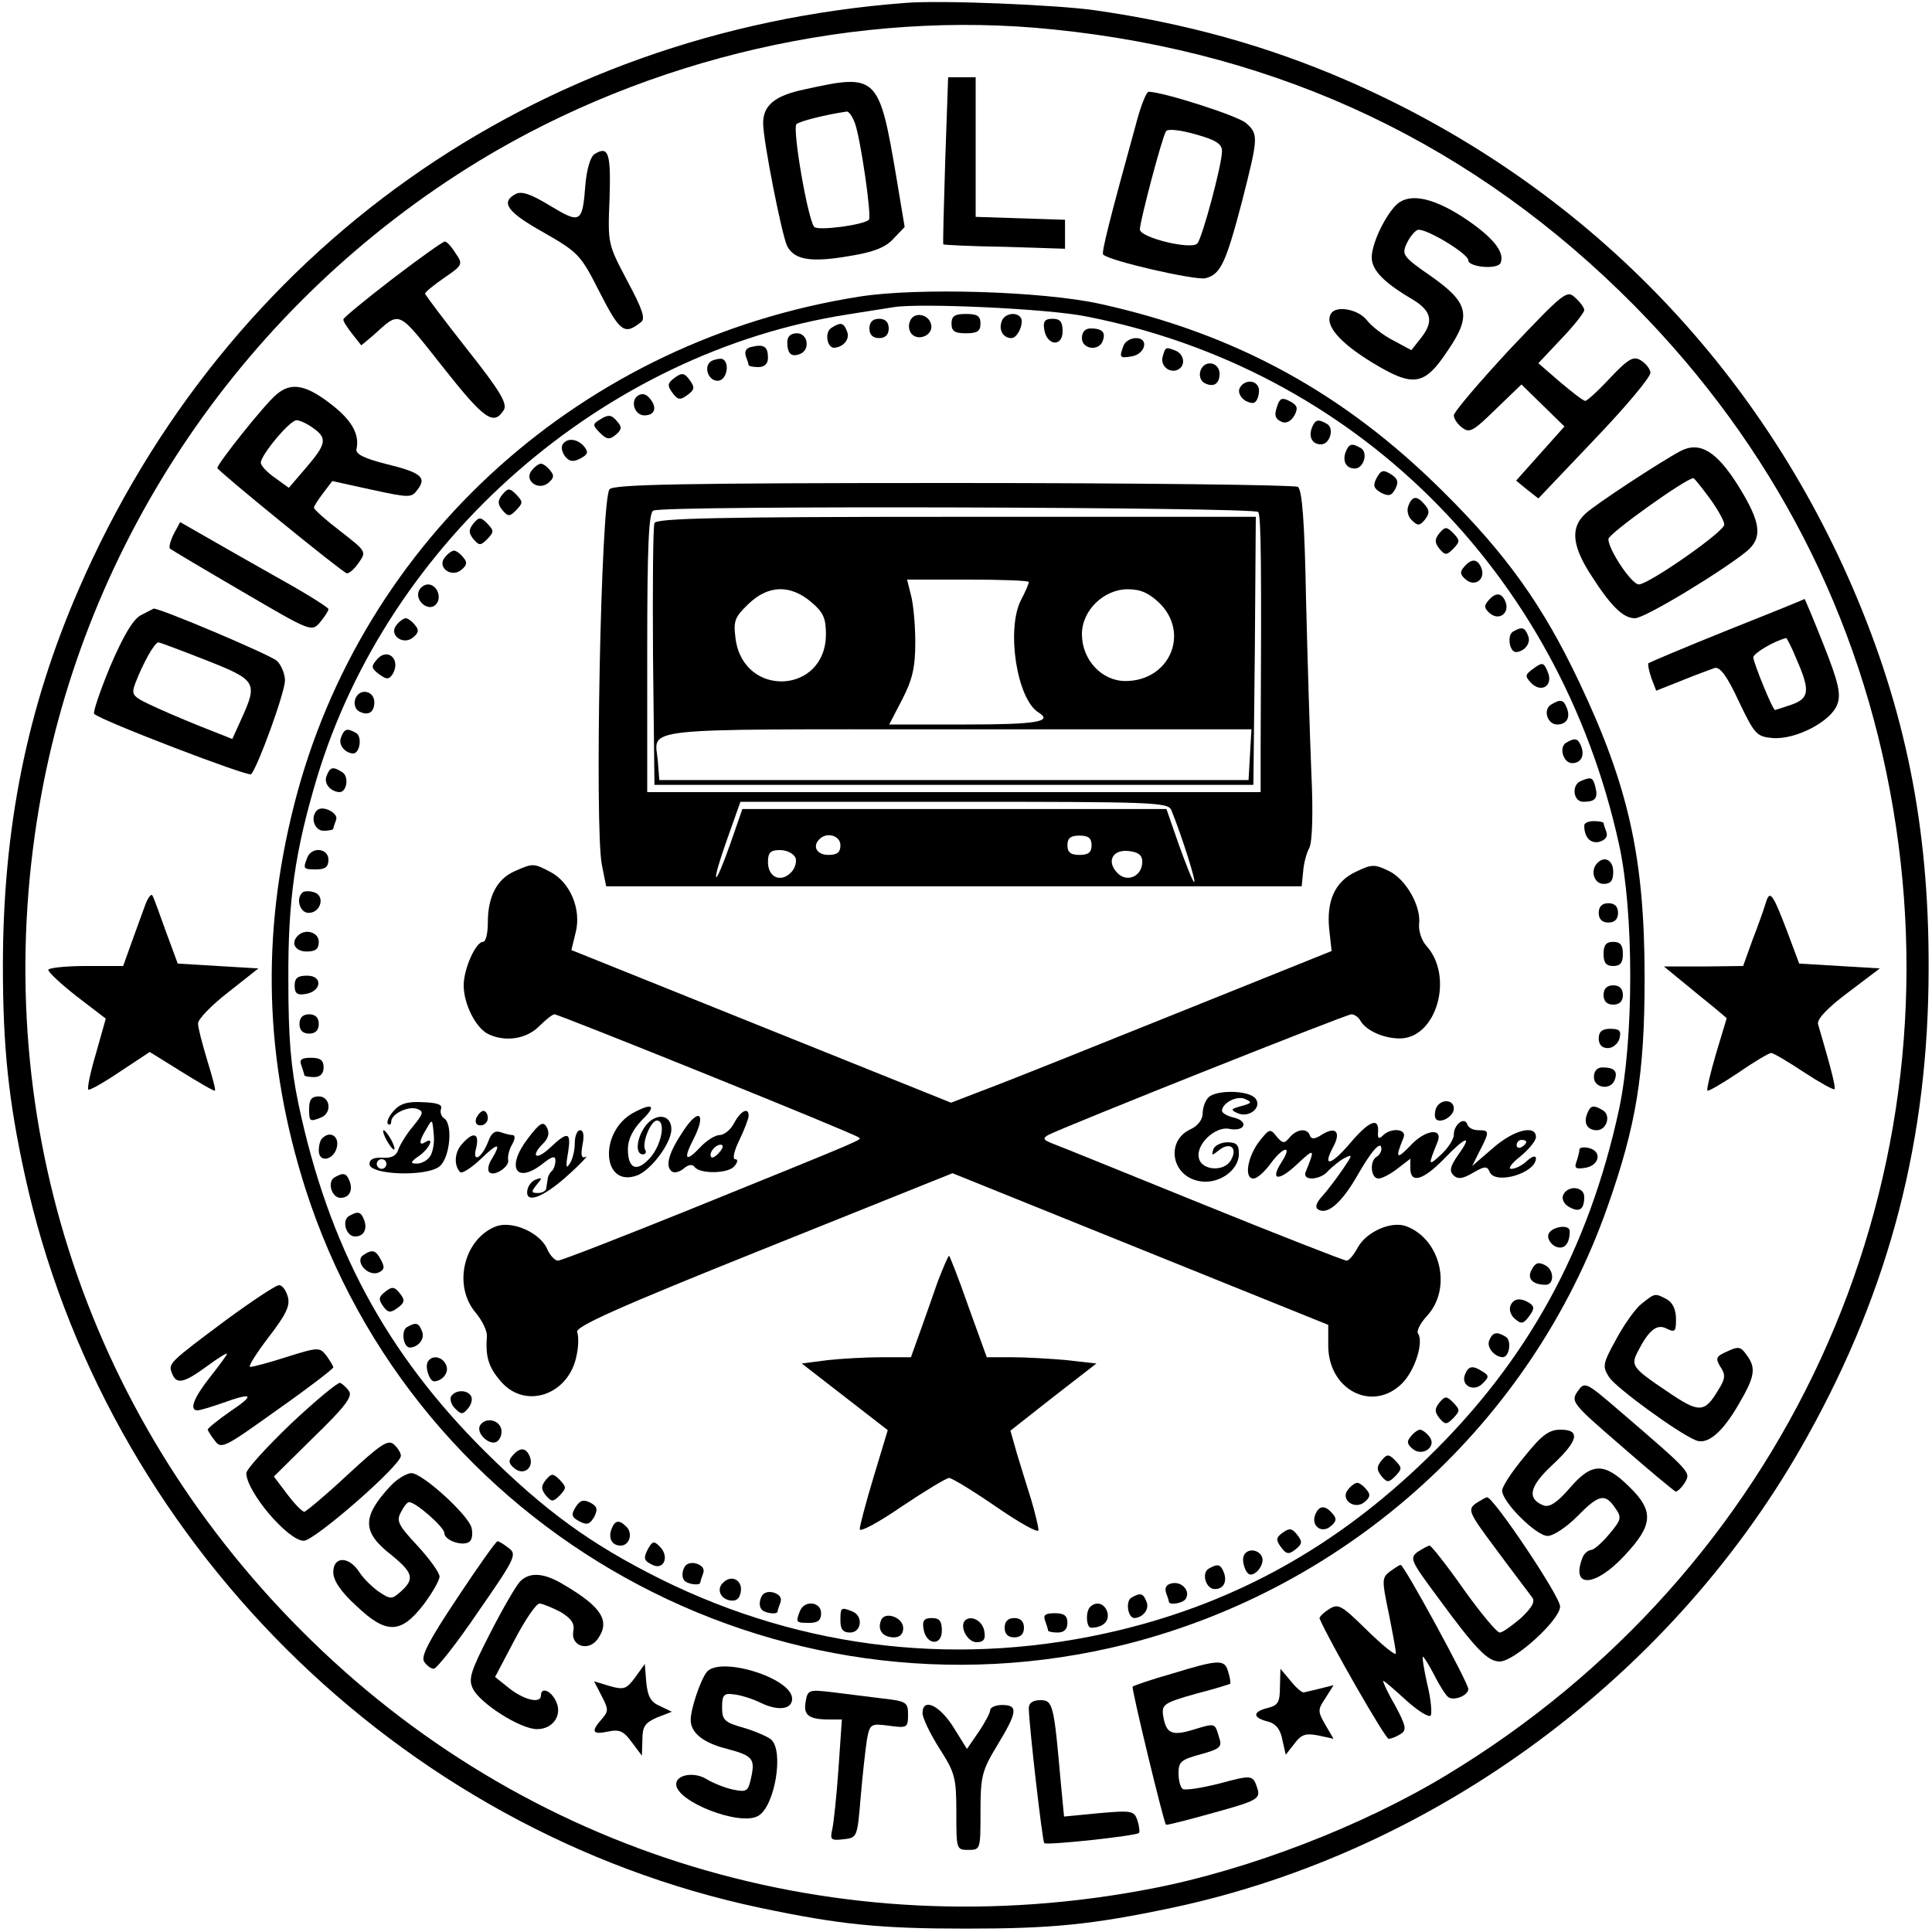 <?xml version="1.0" standalone="no"?>
<!DOCTYPE svg PUBLIC "-//W3C//DTD SVG 20010904//EN"
 "http://www.w3.org/TR/2001/REC-SVG-20010904/DTD/svg10.dtd">
<svg version="1.0" xmlns="http://www.w3.org/2000/svg"
 width="400pt" height="400pt" viewBox="0 0 400 400"
 preserveAspectRatio="xMidYMid meet">

<g transform="translate(0,400) scale(0.1,-0.1)"
fill="#000000" stroke="none">
<path d="M1875 3994 c-768 -58 -1407 -511 -1712 -1214 -107 -246 -157 -494
-157 -780 0 -169 12 -280 45 -431 164 -754 772 -1360 1523 -1519 166 -35 249
-43 426 -43 177 0 260 8 426 43 548 116 1044 484 1317 978 170 306 250 615
250 967 1 292 -48 535 -158 790 -206 476 -574 844 -1050 1050 -162 70 -330
117 -520 144 -80 11 -316 21 -390 15z m306 -55 c473 -48 875 -240 1204 -573
286 -290 467 -642 534 -1037 136 -797 -227 -1583 -924 -2004 -175 -106 -409
-196 -610 -235 -651 -126 -1299 70 -1761 534 -452 453 -650 1076 -543 1705 94
553 427 1043 911 1338 352 214 786 314 1189 272z"/>
<path d="M1957 3668 c-3 -95 -5 -173 -4 -174 1 -1 58 -4 127 -5 l125 -4 0 30
0 30 -92 3 -93 3 0 144 0 145 -28 0 -29 0 -6 -172z"/>
<path d="M1666 3815 c-62 -13 -86 -33 -86 -70 0 -36 39 -234 50 -255 15 -28
49 -34 129 -20 50 8 75 18 91 36 l23 24 -17 102 c-36 213 -40 216 -190 183z
m104 -70 c12 -33 35 -193 29 -200 -12 -11 -104 -23 -113 -15 -13 13 -46 203
-37 213 6 6 62 20 104 26 4 1 12 -10 17 -24z"/>
<path d="M2356 3758 c-58 -210 -76 -281 -72 -285 12 -13 191 -54 212 -49 31 8
42 31 76 161 33 130 34 137 8 160 -16 15 -173 65 -202 65 -4 0 -14 -24 -22
-52z m174 -71 c0 -28 -41 -180 -51 -191 -12 -14 -119 12 -119 29 0 17 46 191
54 203 3 6 29 3 61 -6 43 -12 55 -20 55 -35z"/>
<path d="M1231 3681 c-9 -6 -16 -31 -19 -63 -6 -80 -10 -82 -73 -44 -41 25
-60 31 -72 24 -31 -17 -17 -37 58 -79 73 -42 77 -46 117 -125 42 -82 51 -88
85 -61 10 7 3 27 -28 85 -40 76 -41 76 -37 170 3 95 -2 111 -31 93z"/>
<path d="M2888 3573 c-25 -28 -48 -80 -48 -106 0 -26 25 -52 83 -86 42 -25 46
-47 18 -82 l-19 -24 -37 20 c-20 10 -45 29 -55 42 -18 23 -64 31 -74 14 -15
-23 17 -60 84 -101 87 -53 109 -49 158 25 49 72 43 98 -35 153 -58 40 -61 45
-51 67 6 13 16 26 23 29 15 5 105 -49 105 -63 0 -14 61 -20 67 -5 9 23 -18 55
-79 95 -67 43 -115 50 -140 22z"/>
<path d="M813 3423 c-56 -43 -102 -81 -102 -84 -1 -4 8 -17 18 -30 l19 -24 24
20 c58 52 49 56 145 -65 86 -109 105 -122 126 -89 8 13 -7 39 -76 126 -48 61
-87 113 -87 115 0 3 18 18 40 33 38 26 39 28 23 51 -8 13 -18 24 -22 24 -4 0
-53 -35 -108 -77z"/>
<path d="M1780 3386 c-573 -90 -1031 -501 -1171 -1052 -69 -272 -61 -530 23
-794 227 -711 975 -1126 1700 -944 462 117 839 459 996 905 60 170 77 275 77
474 0 249 -33 397 -136 614 -74 156 -149 262 -279 391 -205 205 -431 329 -713
391 -119 26 -376 34 -497 15z m468 -41 c555 -108 980 -528 1104 -1093 31 -140
31 -404 0 -549 -63 -290 -189 -520 -397 -722 -186 -181 -393 -297 -637 -356
-324 -78 -653 -42 -951 106 -144 72 -238 140 -363 264 -205 204 -324 426 -386
719 -16 77 -21 137 -21 256 -1 167 14 268 59 419 149 493 593 881 1099 960 39
6 81 13 95 15 53 9 319 -3 398 -19z"/>
<path d="M1884 3335 c-4 -9 -2 -21 4 -27 15 -15 44 -1 40 19 -4 23 -36 29 -44
8z"/>
<path d="M1970 3330 c0 -16 7 -20 30 -20 23 0 30 4 30 20 0 16 -7 20 -30 20
-23 0 -30 -4 -30 -20z"/>
<path d="M2074 3335 c-7 -18 3 -35 20 -35 14 0 28 35 18 44 -10 11 -33 6 -38
-9z"/>
<path d="M1800 3320 c0 -13 7 -20 20 -20 13 0 20 7 20 20 0 13 -7 20 -20 20
-13 0 -20 -7 -20 -20z"/>
<path d="M2162 3318 c5 -34 38 -37 38 -4 0 20 -5 26 -21 26 -15 0 -20 -5 -17
-22z"/>
<path d="M1721 3321 c-14 -9 -9 -41 6 -41 19 1 33 18 27 33 -7 19 -13 21 -33
8z"/>
<path d="M2240 3300 c0 -23 35 -28 43 -6 7 18 -1 26 -25 26 -11 0 -18 -7 -18
-20z"/>
<path d="M1630 3292 c0 -24 8 -32 26 -25 22 8 17 43 -6 43 -13 0 -20 -7 -20
-18z"/>
<path d="M2326 3284 c-9 -24 -8 -26 16 -22 29 4 38 38 10 38 -11 0 -23 -7 -26
-16z"/>
<path d="M1557 3282 c-12 -2 -16 -9 -13 -19 3 -8 6 -17 6 -19 0 -2 9 -4 20 -4
13 0 20 7 20 19 0 23 -8 29 -33 23z"/>
<path d="M2407 3261 c-5 -20 17 -36 34 -25 14 9 10 31 -7 38 -21 8 -21 8 -27
-13z"/>
<path d="M1472 3252 c-17 -12 -4 -44 17 -40 17 4 22 39 6 45 -5 1 -16 -1 -23
-5z"/>
<path d="M2486 3234 c-4 -10 -1 -21 6 -26 19 -11 33 -4 33 18 0 24 -30 30 -39
8z"/>
<path d="M1397 3218 c-15 -11 -16 -16 -5 -31 11 -15 16 -16 31 -5 15 11 16 16
5 31 -11 15 -16 16 -31 5z"/>
<path d="M2566 3195 c-3 -8 3 -19 13 -25 15 -7 20 -6 25 6 3 9 4 20 0 25 -8
14 -31 11 -38 -6z"/>
<path d="M1321 3181 c-17 -11 -7 -41 13 -41 21 0 27 15 13 33 -8 11 -17 14
-26 8z"/>
<path d="M2646 3164 c-9 -24 -7 -31 9 -38 9 -3 19 3 25 14 8 15 6 21 -9 29
-15 8 -20 7 -25 -5z"/>
<path d="M1240 3130 c-13 -8 -13 -11 2 -26 14 -14 20 -15 33 -4 12 10 13 16 4
26 -13 16 -19 17 -39 4z"/>
<path d="M2716 3114 c-7 -19 1 -34 19 -34 18 0 28 32 13 42 -19 11 -25 10 -32
-8z"/>
<path d="M1165 3080 c-4 -6 -1 -17 5 -25 9 -11 17 -12 32 -4 15 8 17 13 7 25
-14 16 -35 18 -44 4z"/>
<path d="M2786 3064 c-7 -19 1 -34 19 -34 18 0 28 32 13 42 -19 11 -25 10 -32
-8z"/>
<path d="M1101 3026 c-17 -20 13 -43 34 -26 12 10 13 16 4 26 -6 8 -15 14 -19
14 -4 0 -13 -6 -19 -14z"/>
<path d="M2850 3010 c-8 -15 -6 -21 9 -30 16 -8 22 -7 30 8 7 14 5 21 -9 30
-16 10 -21 9 -30 -8z"/>
<path d="M1262 2987 c-18 -21 -31 -700 -16 -777 l9 -45 720 0 720 0 3 30 c1
17 7 39 13 50 6 13 8 72 4 155 -3 74 -8 236 -11 360 -3 160 -8 226 -17 232 -7
4 -328 8 -713 8 -566 0 -704 -3 -712 -13z m1343 -47 c6 -9 7 -103 5 -492 l0
-88 -635 0 -635 0 0 289 c0 222 3 291 13 294 26 11 1246 7 1252 -3z m-180
-617 c21 -51 54 -155 47 -149 -4 4 -18 40 -32 79 l-25 72 -439 0 -439 0 -25
-72 c-14 -40 -27 -71 -29 -69 -3 2 8 38 23 80 l27 76 442 0 c412 0 443 -1 450
-17z m-685 -73 c0 -15 -7 -20 -25 -20 -24 0 -34 18 -18 33 15 15 43 7 43 -13z
m520 0 c0 -15 -7 -20 -25 -20 -18 0 -25 5 -25 20 0 15 7 20 25 20 18 0 25 -5
25 -20z m-613 -26 c3 -8 -1 -23 -10 -31 -21 -21 -47 -9 -47 22 0 20 5 25 25
25 14 0 28 -7 32 -16z m718 -8 c0 -30 -31 -44 -51 -24 -24 24 -11 50 23 46 20
-2 28 -9 28 -22z"/>
<path d="M1355 2917 c-3 -7 -4 -131 -3 -277 l3 -265 620 0 620 0 3 278 2 277
-620 0 c-491 0 -622 -3 -625 -13z m775 -122 c0 -4 -7 -20 -16 -37 -31 -60 -9
-205 36 -233 31 -19 -4 -25 -150 -25 l-159 0 27 52 c21 41 27 66 27 118 0 36
-4 80 -9 98 l-8 32 126 0 c69 0 126 -2 126 -5z m-451 -41 c25 -21 31 -33 31
-67 0 -124 -170 -133 -187 -10 -5 38 -2 45 27 73 41 39 86 40 129 4z m722 -3
c63 -63 20 -161 -71 -161 -49 0 -90 44 -90 97 0 49 45 93 95 93 27 0 44 -8 66
-29z m187 -313 l-3 -53 -610 0 -610 0 -3 39 c-6 71 -56 66 618 66 l611 0 -3
-52z"/>
<path d="M1040 2976 c-10 -13 -10 -19 0 -32 12 -14 15 -14 29 0 14 15 14 17 0
32 -14 14 -17 14 -29 0z"/>
<path d="M2916 2953 c-4 -9 -1 -23 7 -30 12 -12 16 -12 27 1 10 13 10 19 0 31
-16 19 -26 19 -34 -2z"/>
<path d="M980 2916 c-10 -13 -10 -19 0 -32 12 -14 15 -14 29 0 14 15 14 17 0
32 -14 14 -17 14 -29 0z"/>
<path d="M2980 2896 c-10 -13 -10 -19 0 -32 12 -14 15 -14 29 0 14 15 14 17 0
32 -14 14 -17 14 -29 0z"/>
<path d="M921 2846 c-17 -20 13 -43 34 -26 12 10 13 16 4 26 -6 8 -15 14 -19
14 -4 0 -13 -6 -19 -14z"/>
<path d="M3031 2826 c-9 -10 -8 -16 4 -26 19 -16 41 1 32 24 -8 20 -21 20 -36
2z"/>
<path d="M867 2776 c-8 -20 20 -43 35 -28 14 14 3 42 -16 42 -7 0 -16 -6 -19
-14z"/>
<path d="M3081 2756 c-9 -10 -8 -16 4 -26 19 -16 41 1 32 24 -8 20 -21 20 -36
2z"/>
<path d="M821 2706 c-17 -20 13 -43 34 -26 12 10 13 16 4 26 -6 8 -15 14 -19
14 -4 0 -13 -6 -19 -14z"/>
<path d="M3132 2692 c-12 -8 -7 -42 7 -42 17 1 31 18 25 33 -7 19 -13 20 -32
9z"/>
<path d="M779 2633 c-11 -13 -10 -17 6 -29 15 -11 20 -11 27 -1 20 31 -10 59
-33 30z"/>
<path d="M3175 2616 c-18 -13 -18 -16 -5 -30 22 -22 47 -5 34 24 -8 19 -11 19
-29 6z"/>
<path d="M736 2554 c-4 -10 -1 -21 6 -26 19 -11 33 -4 33 18 0 24 -30 30 -39
8z"/>
<path d="M3211 2541 c-17 -11 -7 -41 13 -41 19 0 28 14 20 34 -7 18 -13 19
-33 7z"/>
<path d="M706 2473 c-6 -15 8 -32 25 -33 14 0 19 34 7 42 -19 11 -25 10 -32
-9z"/>
<path d="M3242 2462 c-15 -10 -5 -42 13 -42 18 0 26 15 19 34 -7 18 -13 19
-32 8z"/>
<path d="M676 2393 c-6 -15 8 -32 27 -33 15 0 20 32 6 41 -20 13 -26 11 -33
-8z"/>
<path d="M3273 2383 c-20 -8 -16 -43 5 -43 25 0 31 7 25 31 -5 20 -9 21 -30
12z"/>
<path d="M656 2322 c-14 -14 -5 -42 14 -42 11 0 20 2 20 4 0 2 3 11 6 19 5 14
-29 31 -40 19z"/>
<path d="M3280 2291 c0 -25 13 -38 31 -34 13 4 18 11 15 20 -3 8 -6 17 -6 19
0 2 -9 4 -20 4 -11 0 -20 -4 -20 -9z"/>
<path d="M636 2224 c-9 -23 -8 -24 19 -24 18 0 25 5 25 20 0 24 -35 28 -44 4z"/>
<path d="M3307 2213 c-15 -15 -7 -43 13 -43 15 0 20 7 20 25 0 24 -18 34 -33
18z"/>
<path d="M1065 2196 c-36 -16 -55 -52 -55 -106 0 -22 -4 -40 -10 -40 -15 0
-40 -56 -40 -90 0 -38 24 -86 49 -100 35 -18 80 -12 107 15 14 14 28 25 32 25
9 0 624 -248 630 -255 6 -5 23 2 -337 -144 -151 -61 -279 -111 -286 -111 -6 0
-17 11 -23 26 -16 33 -72 57 -105 45 -67 -26 -90 -123 -42 -179 14 -17 24 -38
23 -49 -3 -41 3 -63 28 -92 51 -61 143 -29 158 54 4 18 4 39 1 47 -5 11 84 51
386 172 l391 157 389 -157 389 -157 0 -43 c0 -92 92 -139 153 -78 26 26 45 84
33 103 -4 5 5 22 18 36 53 57 29 159 -42 186 -31 12 -83 -11 -101 -44 -8 -15
-18 -27 -23 -27 -5 0 -138 52 -296 116 -158 64 -298 121 -312 126 -20 8 -22
11 -10 18 30 16 617 250 628 250 6 0 15 -6 19 -14 12 -20 48 -36 81 -36 76 0
113 128 55 192 -10 11 -16 31 -15 44 5 37 -27 94 -63 111 -29 14 -35 14 -68
-2 -43 -20 -61 -60 -55 -119 l5 -45 -316 -127 c-174 -70 -351 -141 -394 -157
l-78 -30 -393 158 -393 158 9 37 c12 48 -12 104 -53 125 -34 18 -36 18 -74 1z"/>
<path d="M626 2152 c-14 -13 -5 -42 13 -42 26 0 35 37 10 43 -10 3 -20 2 -23
-1z"/>
<path d="M3310 2110 c0 -13 7 -20 20 -20 13 0 20 7 20 20 0 13 -7 20 -20 20
-13 0 -20 -7 -20 -20z"/>
<path d="M617 2063 c-16 -15 -6 -33 18 -33 18 0 25 5 25 20 0 20 -28 28 -43
13z"/>
<path d="M3320 2025 c0 -18 5 -25 20 -25 15 0 20 7 20 25 0 18 -5 25 -20 25
-15 0 -20 -7 -20 -25z"/>
<path d="M610 1959 c0 -15 5 -20 22 -17 34 5 37 38 4 38 -20 0 -26 -5 -26 -21z"/>
<path d="M3320 1940 c0 -13 7 -20 20 -20 13 0 20 7 20 20 0 13 -7 20 -20 20
-13 0 -20 -7 -20 -20z"/>
<path d="M620 1880 c0 -13 7 -20 20 -20 13 0 20 7 20 20 0 13 -7 20 -20 20
-13 0 -20 -7 -20 -20z"/>
<path d="M3310 1850 c0 -13 7 -20 19 -20 10 0 21 9 24 20 4 16 0 20 -19 20
-17 0 -24 -6 -24 -20z"/>
<path d="M624 1794 c3 -9 6 -18 6 -20 0 -2 9 -4 20 -4 13 0 20 7 20 20 0 15
-7 20 -26 20 -20 0 -25 -4 -20 -16z"/>
<path d="M3300 1770 c0 -23 35 -28 43 -6 7 18 -1 26 -25 26 -11 0 -18 -7 -18
-20z"/>
<path d="M2502 1728 c-7 -7 -12 -22 -12 -33 0 -13 -10 -26 -25 -33 -51 -23
-41 -95 16 -107 40 -9 84 21 84 56 0 19 -5 24 -24 24 -13 0 -27 -7 -29 -15 -4
-13 -3 -13 11 -2 23 19 40 6 26 -19 -13 -26 -62 -23 -67 4 -6 28 34 65 62 60
33 -7 43 15 11 23 -14 3 -25 10 -25 14 0 16 30 32 47 25 16 -7 15 -9 -7 -15
-22 -6 -23 -8 -7 -15 24 -10 51 13 36 31 -14 17 -81 18 -97 2z"/>
<path d="M640 1705 c0 -27 1 -28 24 -19 24 9 20 44 -4 44 -15 0 -20 -7 -20
-25z"/>
<path d="M815 1700 c-10 -11 -15 -23 -12 -27 4 -3 7 -1 7 5 0 16 36 33 54 26
14 -5 12 -10 -8 -35 -14 -16 -27 -38 -31 -48 -4 -14 -14 -19 -33 -18 -18 1
-27 -3 -27 -13 0 -23 121 -27 146 -4 21 19 27 88 8 99 -6 4 -8 13 -6 19 4 9
-8 13 -37 14 -32 2 -48 -3 -61 -18z m74 -96 c-6 -8 -19 -14 -28 -13 -12 0 -11
4 7 16 21 15 33 41 12 28 -13 -8 -13 2 3 28 12 21 12 21 15 -11 2 -18 -2 -40
-9 -48z m-89 -14 c0 -5 -4 -10 -10 -10 -5 0 -10 5 -10 10 0 6 5 10 10 10 6 0
10 -4 10 -10z"/>
<path d="M2973 1705 c-3 -9 -3 -18 0 -22 10 -10 37 6 37 22 0 20 -29 20 -37 0z"/>
<path d="M1311 1696 c-71 -39 -65 -155 7 -130 29 10 72 67 72 96 0 30 -30 35
-52 9 -20 -25 -24 -61 -7 -61 5 0 8 4 5 9 -8 13 11 61 24 61 19 0 10 -49 -13
-76 -28 -32 -47 -25 -47 17 0 20 10 40 29 60 31 30 23 37 -18 15z"/>
<path d="M3286 1694 c-8 -20 1 -34 20 -34 20 0 30 30 13 41 -20 12 -26 11 -33
-7z"/>
<path d="M986 1685 c-3 -9 0 -15 9 -15 8 0 15 7 15 15 0 8 -4 15 -9 15 -5 0
-11 -7 -15 -15z"/>
<path d="M1415 1659 c-31 -46 -39 -75 -23 -85 5 -3 16 0 24 7 9 8 18 9 22 3
11 -15 69 -14 82 1 8 9 8 15 2 15 -6 0 -2 18 9 40 10 21 19 44 19 50 0 18 -16
11 -30 -15 -7 -14 -21 -25 -30 -25 -9 0 -27 -11 -40 -25 -30 -32 -36 -26 -15
15 28 54 13 69 -20 19z m75 -44 c-7 -9 -15 -13 -17 -11 -7 7 7 26 19 26 6 0 6
-6 -2 -15z"/>
<path d="M1093 1643 c-46 -60 -25 -96 31 -52 19 15 26 17 26 6 0 -7 -3 -17 -7
-21 -5 -4 -9 -12 -9 -17 -1 -5 -2 -13 -3 -19 0 -5 -8 -10 -17 -10 -14 0 -15 2
-3 17 12 14 12 16 -1 11 -8 -2 -16 -12 -18 -21 -6 -31 32 -17 83 29 28 25 44
43 38 39 -9 -4 -11 2 -7 25 4 19 2 30 -5 30 -6 0 -11 -12 -11 -27 0 -16 -5
-35 -11 -43 -7 -11 -8 -5 -3 23 7 44 0 46 -38 10 -29 -27 -41 -17 -12 11 10
11 12 21 6 32 -7 13 -14 10 -39 -23z"/>
<path d="M2796 1634 c-40 -47 -59 -52 -36 -9 17 31 6 44 -23 26 -15 -10 -22
-10 -25 -2 -5 16 -27 14 -42 -4 -11 -13 -14 -13 -27 2 -13 17 -15 16 -35 -9
-25 -32 -33 -78 -13 -78 8 0 23 14 35 30 26 36 47 41 24 5 -26 -40 -7 -42 33
-4 35 33 36 31 16 -18 -7 -19 32 -16 47 3 8 8 22 20 33 26 18 9 18 8 -3 -23
-13 -19 -32 -44 -42 -55 -13 -14 -16 -24 -9 -28 19 -12 48 13 80 68 30 53 51
77 51 57 0 -5 -4 -13 -10 -16 -15 -9 -12 -45 4 -45 7 0 25 9 40 21 l26 20 0
-20 c0 -32 26 -25 69 19 46 48 61 52 30 9 -16 -23 -19 -33 -10 -42 9 -9 19 -8
41 5 24 14 29 14 34 2 11 -28 96 -3 96 28 0 6 -8 4 -18 -5 -10 -10 -25 -17
-33 -17 -8 0 1 12 19 26 17 14 32 32 32 40 0 26 -46 15 -89 -23 l-43 -37 16
32 c20 39 20 42 -3 42 -11 0 -21 5 -23 12 -6 17 -28 0 -28 -21 0 -10 -12 -28
-27 -42 -26 -24 -27 -23 -7 26 13 31 -25 27 -56 -7 -29 -30 -32 -27 -14 17 7
18 -26 21 -43 4 -8 -8 -11 -6 -10 6 3 33 -18 25 -57 -21z m364 2 c0 -3 -4 -8
-10 -11 -5 -3 -10 -1 -10 4 0 6 5 11 10 11 6 0 10 -2 10 -4z"/>
<path d="M800 1640 c6 -11 13 -20 16 -20 2 0 0 9 -6 20 -6 11 -13 20 -16 20
-2 0 0 -9 6 -20z"/>
<path d="M1011 1637 c-14 -36 -34 -46 -25 -13 7 30 -6 34 -29 8 -16 -17 -18
-45 -4 -59 4 -3 23 9 42 27 36 35 44 35 23 0 -7 -10 -9 -23 -5 -27 10 -10 43
12 39 26 -1 7 2 21 8 31 7 12 7 20 1 20 -5 0 -16 3 -25 6 -11 4 -19 -2 -25
-19z"/>
<path d="M667 1643 c-4 -3 -7 -15 -7 -25 0 -28 34 -19 38 10 3 21 -16 31 -31
15z"/>
<path d="M3270 1620 c0 -5 -3 -16 -6 -25 -5 -13 -2 -16 17 -13 30 4 37 34 9
41 -11 3 -20 1 -20 -3z"/>
<path d="M692 1562 c-15 -10 -5 -42 13 -42 18 0 26 15 19 34 -7 18 -13 19 -32
8z"/>
<path d="M3236 1525 c-3 -8 3 -19 13 -24 21 -12 31 -5 31 21 0 22 -35 25 -44
3z"/>
<path d="M722 1482 c-15 -10 -5 -42 13 -42 18 0 26 15 19 34 -7 18 -13 19 -32
8z"/>
<path d="M3206 1445 c-3 -8 3 -19 13 -25 18 -9 31 3 31 31 0 15 -37 10 -44 -6z"/>
<path d="M753 1402 c-20 -12 7 -45 30 -37 13 6 14 11 6 26 -11 21 -18 23 -36
11z"/>
<path d="M1942 1348 c-10 -29 -27 -77 -37 -105 l-19 -53 -60 0 c-34 0 -85 -3
-113 -6 l-53 -7 89 -69 89 -69 -29 -96 c-16 -53 -29 -102 -29 -109 0 -7 39 14
87 47 48 32 92 59 98 59 6 0 50 -27 98 -60 48 -33 87 -55 87 -48 0 7 -7 36
-15 63 -9 28 -22 71 -30 97 l-13 46 89 70 89 69 -62 7 c-33 3 -84 6 -113 6
l-52 0 -38 105 c-20 58 -39 105 -40 105 -2 0 -12 -24 -23 -52z"/>
<path d="M3171 1371 c-10 -18 2 -31 29 -31 18 0 18 30 0 40 -15 8 -21 6 -29
-9z"/>
<path d="M798 1326 c-14 -11 -15 -16 -5 -30 10 -14 15 -15 30 -4 15 11 16 16
5 30 -11 14 -16 15 -30 4z"/>
<path d="M3127 1296 c-3 -8 1 -20 10 -27 13 -11 17 -10 29 6 11 15 11 20 1 27
-19 12 -34 10 -40 -6z"/>
<path d="M842 1252 c-12 -8 -7 -42 7 -42 17 1 31 18 25 33 -7 19 -13 20 -32 9z"/>
<path d="M3083 1224 c-5 -14 11 -33 28 -34 14 0 19 34 7 42 -19 12 -28 10 -35
-8z"/>
<path d="M886 1181 c-7 -10 3 -41 13 -41 17 1 31 18 25 33 -7 18 -29 23 -38 8z"/>
<path d="M3033 1154 c-9 -23 19 -37 37 -18 13 13 13 16 0 24 -21 14 -30 12
-37 -6z"/>
<path d="M934 1109 c-3 -6 0 -17 8 -25 13 -13 16 -13 27 0 7 8 10 20 6 26 -8
13 -32 13 -41 -1z"/>
<path d="M2980 1096 c-10 -13 -10 -19 0 -32 12 -14 15 -14 29 0 14 15 14 17 0
32 -14 14 -17 14 -29 0z"/>
<path d="M994 1049 c-10 -17 23 -46 37 -32 7 7 9 19 6 27 -7 18 -33 21 -43 5z"/>
<path d="M2921 1026 c-9 -10 -8 -16 4 -26 21 -17 51 6 34 26 -6 8 -15 14 -19
14 -4 0 -13 -6 -19 -14z"/>
<path d="M1061 986 c-9 -10 -8 -16 4 -26 19 -16 41 1 32 24 -8 20 -21 20 -36
2z"/>
<path d="M2860 976 c-10 -13 -10 -19 0 -32 12 -14 15 -14 29 0 14 15 14 17 0
32 -14 14 -17 14 -29 0z"/>
<path d="M1130 936 c-10 -13 -10 -19 0 -32 12 -14 15 -14 29 0 14 15 14 17 0
32 -14 14 -17 14 -29 0z"/>
<path d="M2791 916 c-17 -20 13 -43 34 -26 12 10 13 16 4 26 -6 8 -15 14 -19
14 -4 0 -13 -6 -19 -14z"/>
<path d="M1192 880 c-10 -16 -9 -21 8 -30 15 -8 21 -6 30 9 8 16 7 22 -8 30
-14 7 -21 5 -30 -9z"/>
<path d="M2723 864 c-9 -23 13 -40 32 -24 12 10 13 16 4 26 -15 18 -28 18 -36
-2z"/>
<path d="M1266 834 c-7 -19 1 -34 19 -34 18 0 26 25 12 39 -15 15 -24 14 -31
-5z"/>
<path d="M2656 827 c-14 -10 -15 -15 -4 -30 11 -15 16 -16 30 -5 14 11 15 16
4 30 -11 14 -16 15 -30 5z"/>
<path d="M1341 792 c-9 -18 -8 -23 8 -31 25 -14 38 16 17 37 -12 12 -15 12
-25 -6z"/>
<path d="M2576 781 c-7 -11 3 -41 13 -41 14 0 29 23 24 36 -6 16 -29 19 -37 5z"/>
<path d="M1416 753 c-4 -8 -4 -19 0 -24 5 -9 34 -13 34 -5 0 2 3 11 6 19 3 9
-2 16 -15 20 -12 3 -22 -1 -25 -10z"/>
<path d="M2502 752 c-15 -10 -5 -42 13 -42 18 0 26 15 19 34 -7 18 -13 19 -32
8z"/>
<path d="M1497 723 c-13 -12 -7 -31 12 -36 13 -3 21 1 24 14 7 26 -18 41 -36
22z"/>
<path d="M2427 722 c-12 -2 -16 -9 -13 -19 3 -8 6 -17 6 -19 0 -8 29 -4 35 6
10 16 -8 36 -28 32z"/>
<path d="M1576 693 c-4 -8 -4 -19 0 -24 5 -9 34 -13 34 -5 0 2 3 11 6 19 3 9
-2 16 -15 20 -12 3 -22 -1 -25 -10z"/>
<path d="M2342 692 c-12 -8 -7 -42 7 -42 17 1 31 18 25 33 -7 19 -13 20 -32 9z"/>
<path d="M1656 664 c-9 -23 -8 -24 19 -24 18 0 25 5 25 20 0 24 -35 28 -44 4z"/>
<path d="M2257 673 c-10 -10 -8 -43 2 -43 24 0 38 13 34 31 -5 19 -23 25 -36
12z"/>
<path d="M1740 645 c0 -18 5 -25 20 -25 24 0 28 35 4 44 -23 9 -24 8 -24 -19z"/>
<path d="M1824 645 c-8 -20 4 -35 27 -35 12 0 19 7 19 19 0 23 -39 36 -46 16z"/>
<path d="M2164 644 c3 -9 6 -18 6 -20 0 -2 9 -4 20 -4 13 0 20 7 20 20 0 15
-7 20 -26 20 -20 0 -25 -4 -20 -16z"/>
<path d="M1912 628 c5 -34 38 -37 38 -4 0 20 -5 26 -21 26 -15 0 -20 -5 -17
-22z"/>
<path d="M1998 645 c-12 -13 5 -45 24 -45 14 0 19 6 16 22 -3 22 -27 35 -40
23z"/>
<path d="M2080 630 c0 -13 7 -20 20 -20 13 0 20 7 20 20 0 13 -7 20 -20 20
-13 0 -20 -7 -20 -20z"/>
<path d="M3126 3277 c-64 -69 -116 -130 -116 -137 0 -7 8 -19 18 -26 15 -11
23 -6 69 39 l53 51 44 -43 45 -44 -50 -56 -50 -56 23 -19 23 -18 117 123 c65
68 117 130 115 138 -1 8 -10 19 -20 25 -15 9 -25 4 -63 -36 -25 -27 -48 -48
-52 -48 -4 0 -27 18 -52 39 l-45 39 48 51 c26 27 47 54 47 59 0 5 -8 16 -19
26 -17 16 -23 11 -135 -107z"/>
<path d="M572 3183 c-25 -21 -122 -143 -122 -152 1 -6 256 -214 268 -218 4 -1
15 8 24 21 17 24 17 24 -37 66 -30 23 -55 45 -55 49 0 3 9 17 19 30 l19 25 82
-18 c79 -17 82 -17 95 1 19 25 6 35 -68 53 -43 11 -61 20 -59 30 7 31 -10 61
-55 95 -51 39 -81 44 -111 18z m76 -69 c30 -21 28 -33 -14 -82 l-36 -42 -29
21 c-16 11 -29 25 -29 31 0 16 60 88 74 88 6 0 22 -7 34 -16z"/>
<path d="M3479 3066 c-43 -23 -174 -109 -196 -129 -31 -28 -29 -64 8 -123 43
-68 69 -94 94 -94 21 0 185 100 233 140 32 28 27 60 -19 134 -45 72 -80 93
-120 72z m61 -98 c16 -22 30 -47 30 -54 0 -15 -157 -124 -177 -124 -15 0 -63
72 -63 94 0 11 161 126 176 126 2 0 17 -19 34 -42z"/>
<path d="M360 2895 c-7 -14 -11 -28 -8 -31 4 -3 71 -43 150 -89 142 -83 143
-84 161 -63 9 11 17 23 17 27 0 3 -44 31 -98 61 -53 30 -122 69 -153 87 l-56
32 -13 -24z"/>
<path d="M3576 2695 c-87 -35 -160 -66 -163 -68 -2 -2 1 -16 6 -31 l10 -26 53
21 c29 12 60 23 68 26 11 3 26 -17 50 -69 33 -69 37 -73 70 -76 48 -4 122 35
134 70 8 21 2 46 -28 122 -21 53 -39 96 -40 96 0 -1 -72 -30 -160 -65z m144
-61 c28 -64 26 -80 -11 -93 -18 -6 -33 -11 -34 -11 -5 0 -45 99 -45 109 0 8
41 33 68 40 1 1 12 -20 22 -45z"/>
<path d="M291 2726 c-16 -9 -36 -43 -63 -106 -21 -51 -36 -95 -33 -98 14 -14
320 -131 325 -125 15 18 70 170 70 194 0 14 -8 33 -17 41 -15 13 -242 109
-255 108 -1 -1 -14 -7 -27 -14z m136 -93 c104 -41 107 -46 73 -121 l-19 -42
-48 19 c-26 10 -74 30 -105 44 -55 25 -57 27 -48 52 16 42 40 85 48 85 3 0 48
-17 99 -37z"/>
<path d="M302 2130 c-5 -14 -18 -49 -28 -77 l-19 -53 -77 0 c-43 0 -78 -4 -78
-8 0 -5 27 -30 59 -55 l60 -46 -20 -71 c-12 -40 -19 -74 -16 -76 2 -2 31 14
65 37 l62 41 66 -41 c37 -23 68 -41 69 -39 2 2 -6 30 -16 63 -10 33 -19 67
-19 76 0 9 28 38 63 65 l62 49 -84 5 -83 5 -24 65 c-13 36 -25 70 -28 75 -2 6
-8 -1 -14 -15z"/>
<path d="M3655 2128 c-4 -13 -16 -47 -27 -75 l-19 -53 -82 -1 -82 0 39 -32
c22 -18 51 -42 65 -53 l26 -22 -22 -73 c-12 -41 -20 -75 -18 -77 2 -2 31 15
64 37 33 23 64 41 68 41 4 0 35 -18 68 -40 32 -21 61 -37 63 -35 3 3 -5 36
-34 135 -2 10 19 33 62 65 l66 50 -83 5 -84 5 -25 67 c-31 81 -36 87 -45 56z"/>
<path d="M468 1267 c-118 -88 -120 -90 -112 -110 9 -24 24 -21 72 14 23 17 42
29 42 26 0 -2 -16 -24 -35 -48 -34 -43 -44 -69 -26 -69 5 0 28 7 51 15 64 23
69 18 17 -17 -26 -18 -47 -35 -47 -38 1 -3 7 -13 15 -23 13 -18 20 -14 129 64
64 45 116 85 116 88 0 3 -7 14 -14 24 -14 18 -17 18 -81 -2 -37 -12 -71 -21
-77 -21 -5 0 12 27 37 60 37 48 46 66 41 85 -4 14 -12 25 -19 24 -6 0 -56 -33
-109 -72z"/>
<path d="M3399 1301 c-13 -10 -37 -44 -53 -74 -28 -51 -29 -56 -14 -79 15 -22
142 -115 179 -130 24 -10 55 16 89 75 34 58 36 75 16 102 -12 17 -17 18 -40 7
-23 -10 -25 -14 -14 -32 11 -16 10 -25 -4 -47 -29 -49 -40 -49 -106 -4 -73 49
-76 54 -61 83 23 45 40 58 60 47 17 -8 19 -6 19 20 0 20 -7 34 -19 41 -25 13
-24 13 -52 -9z"/>
<path d="M602 1052 c-50 -48 -92 -94 -92 -102 0 -38 86 -140 119 -140 22 0
201 156 201 176 0 6 -7 17 -15 24 -12 10 -28 -1 -96 -64 -45 -42 -86 -76 -89
-76 -4 0 -20 16 -35 36 l-28 37 82 81 c63 61 81 84 74 95 -5 8 -14 16 -19 18
-5 1 -51 -37 -102 -85z"/>
<path d="M3266 1119 c-14 -21 -11 -25 91 -113 57 -50 108 -92 112 -94 3 -1 12
7 19 18 13 22 15 20 -135 149 -71 61 -72 61 -87 40z"/>
<path d="M3156 984 c-26 -31 -46 -62 -46 -70 0 -24 71 -94 94 -94 12 0 39 18
61 40 45 46 58 49 79 18 14 -20 13 -24 -12 -54 -15 -18 -32 -33 -38 -33 -7 -1
-15 -8 -18 -17 -24 -63 27 -60 88 6 59 63 61 92 8 143 -51 50 -77 49 -123 -5
-25 -29 -41 -39 -53 -35 -35 14 -30 39 17 83 55 51 60 74 18 74 -24 0 -39 -11
-75 -56z"/>
<path d="M808 923 c-59 -64 -59 -95 3 -143 44 -36 48 -49 19 -75 -18 -16 -21
-17 -45 -1 -13 9 -32 27 -41 41 -22 34 -54 33 -54 0 0 -17 15 -40 48 -70 62
-59 92 -58 139 3 18 24 33 50 33 58 0 8 -21 37 -46 64 -39 42 -44 51 -34 69 6
12 13 21 17 21 14 0 73 -52 73 -64 0 -16 41 -29 53 -17 5 5 6 18 3 29 -9 28
-102 112 -124 112 -10 0 -30 -12 -44 -27z"/>
<path d="M3055 887 c-17 -13 -14 -19 45 -98 34 -46 67 -89 72 -96 7 -9 0 -21
-23 -43 -19 -16 -38 -30 -44 -30 -6 0 -40 41 -75 90 -35 50 -67 90 -70 90 -3
0 -14 -6 -25 -13 -17 -13 -14 -19 41 -93 79 -108 104 -134 129 -134 30 0 125
86 125 114 0 21 -137 225 -151 226 -3 0 -13 -6 -24 -13z"/>
<path d="M947 692 c-58 -87 -76 -121 -69 -132 5 -8 14 -15 20 -15 6 0 48 53
92 118 77 111 81 119 63 132 -10 8 -20 14 -23 14 -3 0 -40 -52 -83 -117z"/>
<path d="M2877 746 c-16 -13 -16 -18 -2 -85 8 -40 15 -77 15 -84 0 -6 -26 15
-59 47 -54 53 -60 57 -80 44 -11 -7 -20 -16 -19 -19 19 -45 136 -249 143 -249
6 0 17 5 25 10 13 8 11 17 -12 60 -16 27 -26 50 -24 50 2 0 23 -18 47 -40 24
-22 47 -36 51 -32 3 4 1 33 -7 65 -7 31 -11 57 -9 57 2 0 13 -18 24 -39 11
-22 24 -42 29 -45 12 -8 41 4 41 17 0 13 -133 257 -140 257 -3 0 -13 -7 -23
-14z"/>
<path d="M1077 726 c-8 -8 -36 -56 -62 -107 -40 -78 -46 -95 -36 -115 14 -30
98 -84 133 -84 34 0 54 31 38 60 -11 21 -30 27 -30 10 0 -18 -34 -10 -65 14
l-30 24 40 76 c22 42 45 76 52 76 6 0 25 -8 43 -17 23 -14 30 -24 27 -40 -6
-31 31 -43 50 -17 27 37 10 66 -68 112 -42 26 -72 28 -92 8z"/>
<path d="M2427 535 c-43 -12 -80 -25 -82 -27 -3 -3 64 -280 69 -286 2 -1 46
10 99 25 88 24 96 29 91 48 -10 31 -10 31 -81 12 -36 -9 -69 -14 -74 -11 -5 3
-9 17 -9 33 0 24 6 28 46 39 40 11 45 15 38 35 -9 30 -7 30 -53 16 -46 -14
-57 -8 -63 30 -3 22 3 26 67 44 39 10 71 20 72 21 1 1 0 12 -4 24 -7 27 -18
27 -116 -3z"/>
<path d="M1315 527 c-18 -24 -23 -26 -52 -18 l-33 10 16 -31 c14 -27 14 -31 0
-47 -23 -26 -20 -33 13 -26 24 5 32 1 49 -22 l21 -28 1 33 c0 27 5 35 30 46
l31 12 -25 12 c-19 8 -25 20 -28 49 l-3 38 -20 -28z"/>
<path d="M1463 538 c-13 -17 -33 -76 -33 -99 0 -27 27 -48 76 -60 52 -14 58
-20 49 -60 -6 -28 -9 -30 -38 -24 -18 4 -42 14 -55 22 -25 15 -62 9 -62 -11 0
-36 131 -87 169 -66 35 18 55 136 27 159 -8 6 -33 17 -57 24 -39 11 -44 16
-44 42 0 26 4 30 24 27 13 -1 39 -9 57 -18 36 -17 64 -13 64 9 0 43 -150 89
-177 55z"/>
<path d="M2650 508 c0 -32 -4 -39 -25 -44 -32 -8 -32 -20 -1 -28 17 -4 27 -16
31 -38 l7 -31 18 23 c14 19 23 22 49 17 l32 -7 -17 29 c-16 28 -16 31 0 55
l17 27 -28 -7 c-15 -4 -31 -7 -34 -8 -4 0 -16 10 -27 24 l-21 25 -1 -37z"/>
<path d="M1668 477 c-5 -28 6 -37 49 -37 l26 0 -7 -102 c-4 -57 -10 -113 -13
-126 -5 -21 -2 -23 23 -20 29 3 29 4 36 88 4 47 10 100 13 119 6 32 8 33 46
28 37 -5 39 -4 39 23 0 26 -3 28 -57 34 -32 4 -79 10 -104 13 -44 5 -47 4 -51
-20z"/>
<path d="M2130 463 c1 -40 28 -274 32 -279 5 -5 190 15 196 21 2 2 1 13 -3 26
-7 20 -11 21 -80 15 l-72 -7 -7 73 c-14 159 -16 168 -42 168 -16 0 -24 -6 -24
-17z"/>
<path d="M1910 453 c0 -10 16 -43 35 -73 32 -50 35 -60 35 -132 0 -77 0 -78
25 -78 25 0 25 1 25 79 0 74 3 85 35 138 42 69 43 83 10 83 -14 0 -25 -5 -25
-11 0 -5 -11 -26 -24 -45 l-24 -35 -28 45 c-29 46 -64 62 -64 29z"/>
</g>
</svg>

